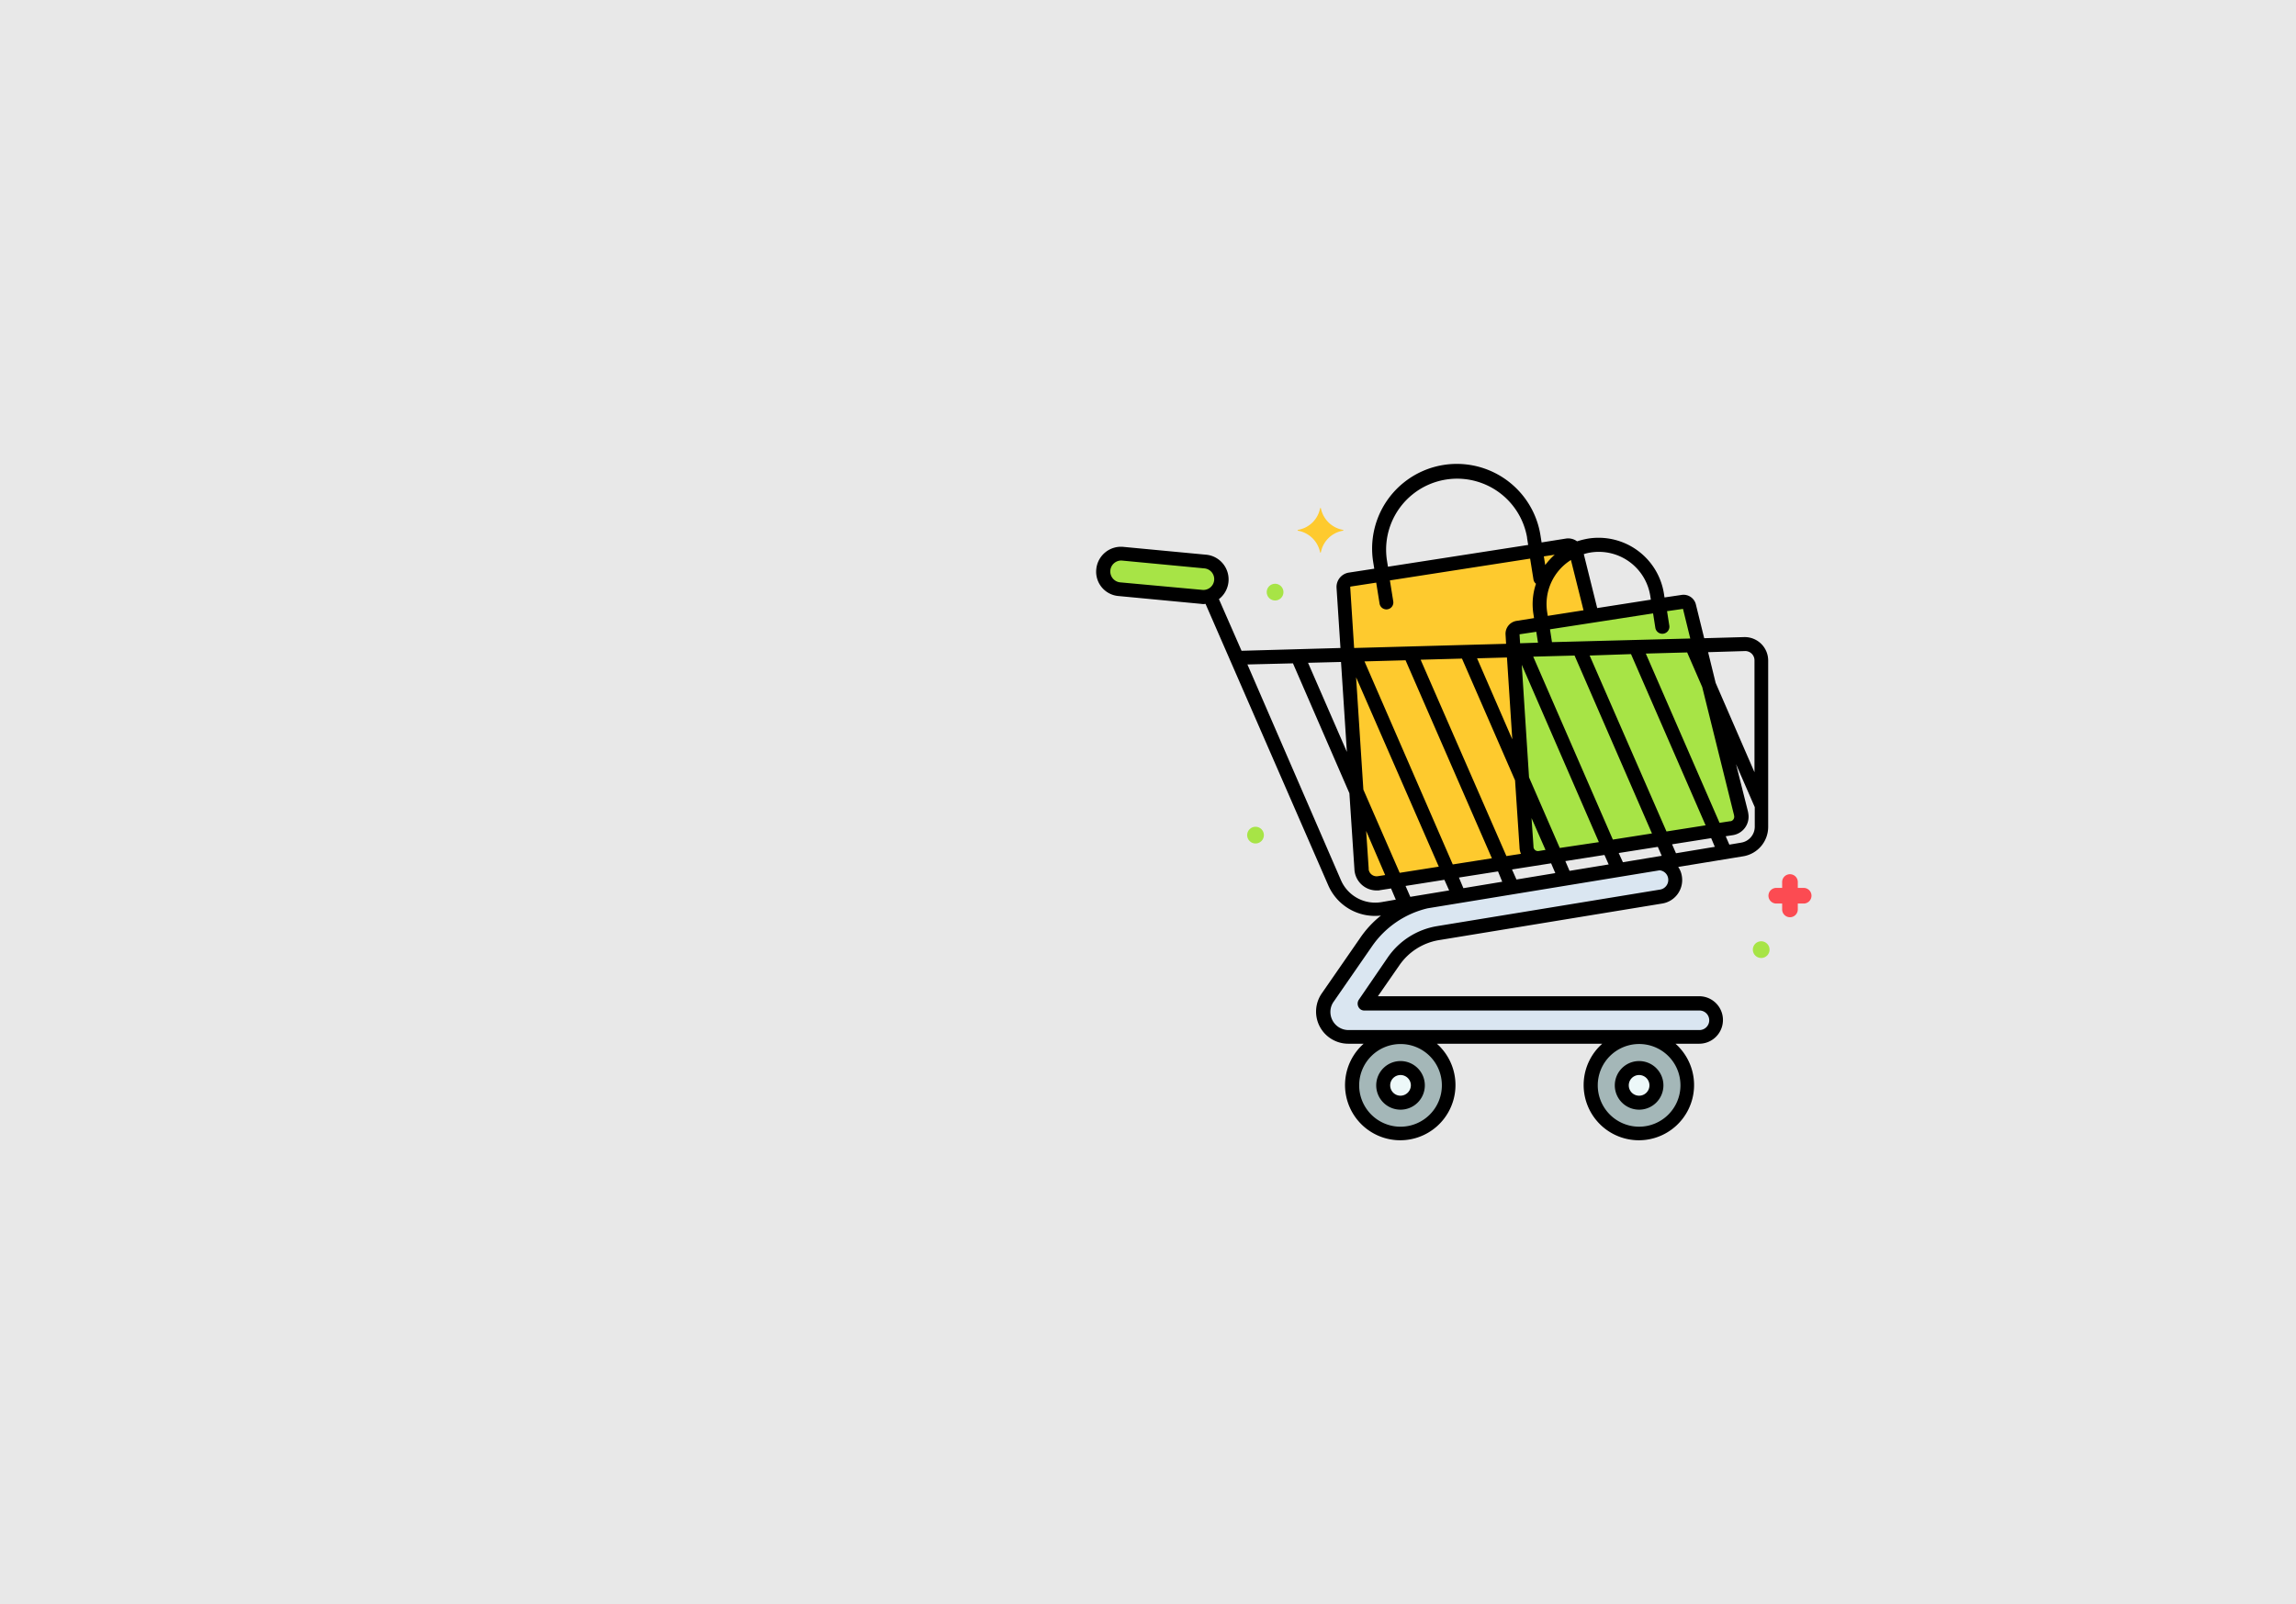<svg xmlns="http://www.w3.org/2000/svg" width="465" height="325" viewBox="0 0 465 325">
  <g id="Grupo_115772" data-name="Grupo 115772" transform="translate(7782 12510)">
    <rect id="Image_Place_Holder" data-name="Image Place Holder" width="465" height="325" transform="translate(-7782 -12510)" fill="#e8e8e8"/>
    <g id="Layer_6" transform="translate(-7560 -12416)">
      <g id="Grupo_109209" data-name="Grupo 109209" transform="translate(0 0)">
        <path id="Trazado_158304" data-name="Trazado 158304" d="M195.283,99.23l-10.467-42.1a1.172,1.172,0,0,0-1.3-.849l-33.5,5.205A1.263,1.263,0,0,0,149,62.679l2.829,43.284a2.3,2.3,0,0,0,2.433,2.207h.283l38.928-6.054a2.312,2.312,0,0,0,1.924-2.659A.226.226,0,0,1,195.283,99.23Z" transform="translate(-64.668 -28.35)" fill="#a7e446"/>
        <path id="Trazado_158305" data-name="Trazado 158305" d="M125.457,97.2l-2.829-43.284a1.128,1.128,0,0,1,1.018-1.188l15.164-2.376L135.529,37.22a1.588,1.588,0,0,0-1.7-1.132L89.7,42.934a1.493,1.493,0,0,0-1.3,1.584L92.075,101.5a3.08,3.08,0,0,0,3.169,2.942.718.718,0,0,0,.339-.057l32.534-5.036a2.355,2.355,0,0,1-2.659-1.924C125.514,97.365,125.457,97.308,125.457,97.2Z" transform="translate(-38.353 -19.582)" fill="#feca2e"/>
        <ellipse id="Elipse_5081" data-name="Elipse 5081" cx="9.788" cy="9.788" rx="9.788" ry="9.788" transform="translate(51.854 116.088)" fill="#a4b7b8"/>
        <ellipse id="Elipse_5082" data-name="Elipse 5082" cx="9.788" cy="9.788" rx="9.788" ry="9.788" transform="translate(100.174 116.088)" fill="#a4b7b8"/>
        <path id="Trazado_158306" data-name="Trazado 158306" d="M22.8,47.816h-.339L5.771,46.176a3.606,3.606,0,1,1,.622-7.186l16.748,1.641a3.6,3.6,0,0,1-.339,7.186Z" transform="translate(-1.049 -20.843)" fill="#a7e446"/>
        <path id="Trazado_158307" data-name="Trazado 158307" d="M157.421,178.26H89.581l5.884-8.544a13.587,13.587,0,0,1,9-5.715l45.208-7.412a3.4,3.4,0,0,0,2.829-3.9A3.461,3.461,0,0,0,149.1,149.8l-47.132,7.695a20.685,20.685,0,0,0-12.108,8.261l-7.752,11.316a5.084,5.084,0,0,0,1.3,7.073,5.272,5.272,0,0,0,2.886.905h71.122a3.4,3.4,0,0,0,3.395-3.395A3.334,3.334,0,0,0,157.421,178.26Z" transform="translate(-35.237 -68.962)" fill="#dae6f1"/>
        <ellipse id="Elipse_5083" data-name="Elipse 5083" cx="3.508" cy="3.508" rx="3.508" ry="3.508" transform="translate(58.135 122.368)" fill="#edf8f9"/>
        <ellipse id="Elipse_5084" data-name="Elipse 5084" cx="3.508" cy="3.508" rx="3.508" ry="3.508" transform="translate(106.455 122.368)" fill="#edf8f9"/>
        <path id="Trazado_158308" data-name="Trazado 158308" d="M247.729,156.572h-1.188v-1.188a1.584,1.584,0,0,0-3.169,0v1.188h-1.188a1.584,1.584,0,1,0,0,3.169h1.188v1.188a1.584,1.584,0,0,0,3.169,0v-1.188h1.188a1.584,1.584,0,1,0,0-3.169Z" transform="translate(-104.44 -70.699)" fill="#fc4b52"/>
        <path id="Trazado_158309" data-name="Trazado 158309" d="M81.248,27.1a5.552,5.552,0,0,1-4.47-4.357c0-.057-.057-.113-.113-.057a.055.055,0,0,0-.057.057,5.481,5.481,0,0,1-4.47,4.357c-.057,0-.113.057-.057.113a.055.055,0,0,0,.057.057,5.552,5.552,0,0,1,4.47,4.357c0,.057.057.113.113.057a.055.055,0,0,0,.057-.057,5.481,5.481,0,0,1,4.47-4.357c.057,0,.113-.057.057-.113,0-.057,0-.057-.057-.057Z" transform="translate(-31.261 -13.758)" fill="#feca2e"/>
        <ellipse id="Elipse_5085" data-name="Elipse 5085" cx="1.697" cy="1.697" rx="1.697" ry="1.697" transform="translate(34.541 24.257)" fill="#a7e446"/>
        <ellipse id="Elipse_5086" data-name="Elipse 5086" cx="1.697" cy="1.697" rx="1.697" ry="1.697" transform="translate(30.58 73.483)" fill="#a7e446"/>
        <ellipse id="Elipse_5087" data-name="Elipse 5087" cx="1.697" cy="1.697" rx="1.697" ry="1.697" transform="translate(132.991 96.681)" fill="#a7e446"/>
        <path id="Trazado_158310" data-name="Trazado 158310" d="M4.506,33.675,21.2,35.259a2.435,2.435,0,0,0,.905,0L46.942,92.236A10.306,10.306,0,0,0,57.636,98.4a20.449,20.449,0,0,0-4.244,4.583l-7.752,11.2a6.486,6.486,0,0,0,1.7,9.053,6.557,6.557,0,0,0,3.678,1.132h3.112a11.183,11.183,0,1,0,15.786.962,7.723,7.723,0,0,0-.962-.962h33.5a11.183,11.183,0,1,0,15.786.962,7.723,7.723,0,0,0-.962-.962h4.809a4.809,4.809,0,1,0,0-9.619H57.013l4.357-6.28a12.128,12.128,0,0,1,8.034-5.092l45.208-7.412a4.813,4.813,0,0,0,3.961-5.545,4.463,4.463,0,0,0-.736-1.867l13.127-2.15a6.033,6.033,0,0,0,5.092-6V46.745a4.745,4.745,0,0,0-4.753-4.753h-.113l-8.091.226-1.7-6.9a2.57,2.57,0,0,0-2.886-1.867l-3.451.509-.113-.736a13.411,13.411,0,0,0-15.277-11.2,17.307,17.307,0,0,0-2.32.566,3.041,3.041,0,0,0-2.207-.566l-4.979.792L89.943,21.4a17.153,17.153,0,0,0-33.892,5.319l.226,1.415-5.149.792a2.948,2.948,0,0,0-2.49,3.055L49.431,44.2l-20.03.566L24.819,34.3a5.043,5.043,0,0,0,.905-7.073A4.992,4.992,0,0,0,22.216,25.3L5.468,23.716A5.019,5.019,0,0,0-.02,28.243a4.936,4.936,0,0,0,4.526,5.432Zm49.565,39.21L52.6,50.14,69.348,88.5l-7.921,1.245ZM58.484,90.2l-1.471.226a1.619,1.619,0,0,1-1.867-1.358v-.226l-.509-7.582ZM91.3,36.956a10.537,10.537,0,0,1,4.809-10.581L98.657,36.56l-7.242,1.132ZM119.648,45.1,122.7,52.12l6.45,25.971v.057a.937.937,0,0,1-.622,1.132h-.113l-2.207.339L111.274,45.33Zm-11.373.339,15.107,34.684-7.921,1.245L99.9,45.726Zm9.109,40.342-.792-1.811,7.921-1.245.736,1.754ZM95.828,89.35l-.849-1.98,7.921-1.245.849,1.924Zm-1.98-4.64L87.623,70.4l-1.471-22.8,15.616,35.929Zm-4.3.622a.9.9,0,0,1-1.018-.792v-.113l-.4-5.771,2.829,6.45Zm2.546,2.49.849,1.98-7.865,1.3-.905-2.037Zm-9.9,3.734-7.865,1.3-.905-2.15,7.921-1.245ZM106.635,87.6l-.849-1.867,7.921-1.245.792,1.811Zm-9.788-41.87,15.673,36.042L104.6,83.013,88.472,45.953Zm-11.033-2.49L85.7,41.426l3.395-.509.339,2.207ZM84.229,62.7,77.1,46.292l6.054-.17ZM74.044,46.349l10.75,24.669L85.7,84.6a3.594,3.594,0,0,0,.283,1.3l-2.942.453L65.67,46.575Zm-11.429.339L80.1,86.8l-7.921,1.245L54.3,46.915Zm7.865,44.472.962,2.15-7.865,1.3-.962-2.207ZM69.97,132.8A8.374,8.374,0,1,1,61.6,124.43,8.355,8.355,0,0,1,69.97,132.8Zm48.32,0a8.374,8.374,0,1,1-8.374-8.374A8.355,8.355,0,0,1,118.29,132.8ZM115.8,90.878a1.981,1.981,0,0,1-1.641,2.263l-45.208,7.412a15.118,15.118,0,0,0-9.9,6.28l-5.884,8.6a1.441,1.441,0,0,0,.339,1.98,1.3,1.3,0,0,0,.792.226h67.84a1.98,1.98,0,1,1,0,3.961H51.072a3.67,3.67,0,0,1-3.678-3.678,3.555,3.555,0,0,1,.679-2.093l7.752-11.2a19.005,19.005,0,0,1,11.26-7.695l46.962-7.695a1.924,1.924,0,0,1,1.754,1.641Zm14.768-7.242-2.376.4-.736-1.7,1.471-.226a3.764,3.764,0,0,0,3.112-4.3c0-.113-.057-.283-.057-.4l-2.433-9.675,3.791,8.713v4.017a3.274,3.274,0,0,1-2.772,3.169Zm.736-38.814a1.875,1.875,0,0,1,1.98,1.867V69.377l-7.865-18.106-1.528-6.224Zm-12.5-8.544,1.471,6-28.007.736-.4-2.6,20.878-3.225.453,2.886a1.433,1.433,0,1,0,2.829-.453l-.453-2.886ZM100.128,24.848a10.553,10.553,0,0,1,12.052,8.827l.113.736-10.864,1.7-2.716-10.92a7.29,7.29,0,0,1,1.415-.339Zm-7.3.453a13.632,13.632,0,0,0-1.924,2.093l-.283-1.754ZM58.824,26.319a14.381,14.381,0,0,1,28.4-4.526v.113l.226,1.415-28.4,4.413Zm-7.3,5.432,5.149-.792.679,4.244a1.4,1.4,0,1,0,2.772-.453l-.679-4.244,28.4-4.413.679,4.244a1.341,1.341,0,0,0,.509.849,12.882,12.882,0,0,0-.509,6.224l.113.736-3.565.566a2.641,2.641,0,0,0-2.207,2.716l.113,1.924L52.2,44.2l-.792-12.335a.122.122,0,0,1,.113-.113Zm-.792,33.5L42.868,47.2l6.677-.17ZM39.813,47.311l11.429,26.31,1.018,15.39a4.5,4.5,0,0,0,4.7,4.3,1.566,1.566,0,0,0,.509-.057l2.207-.339.962,2.263-2.942.509a7.564,7.564,0,0,1-8.148-4.413L30.59,47.537ZM5.185,26.489l16.691,1.584a2.187,2.187,0,1,1-.4,4.357L4.789,30.9a2.216,2.216,0,0,1,.4-4.413Z" transform="translate(0.046 -6.928)"/>
        <path id="Trazado_158311" data-name="Trazado 158311" d="M105.123,230.545a4.923,4.923,0,1,0-4.923-4.923A4.926,4.926,0,0,0,105.123,230.545Zm0-7.016a2.089,2.089,0,0,1,2.093,2.093,2.126,2.126,0,0,1-2.093,2.093,2.093,2.093,0,1,1,0-4.187Z" transform="translate(-43.48 -99.746)"/>
        <path id="Trazado_158312" data-name="Trazado 158312" d="M190.523,230.545a4.923,4.923,0,1,0-4.923-4.923A4.926,4.926,0,0,0,190.523,230.545Zm0-7.016a2.093,2.093,0,1,1-2.093,2.093A2.089,2.089,0,0,1,190.523,223.529Z" transform="translate(-80.56 -99.746)"/>
      </g>
    </g>
  </g>
</svg>
